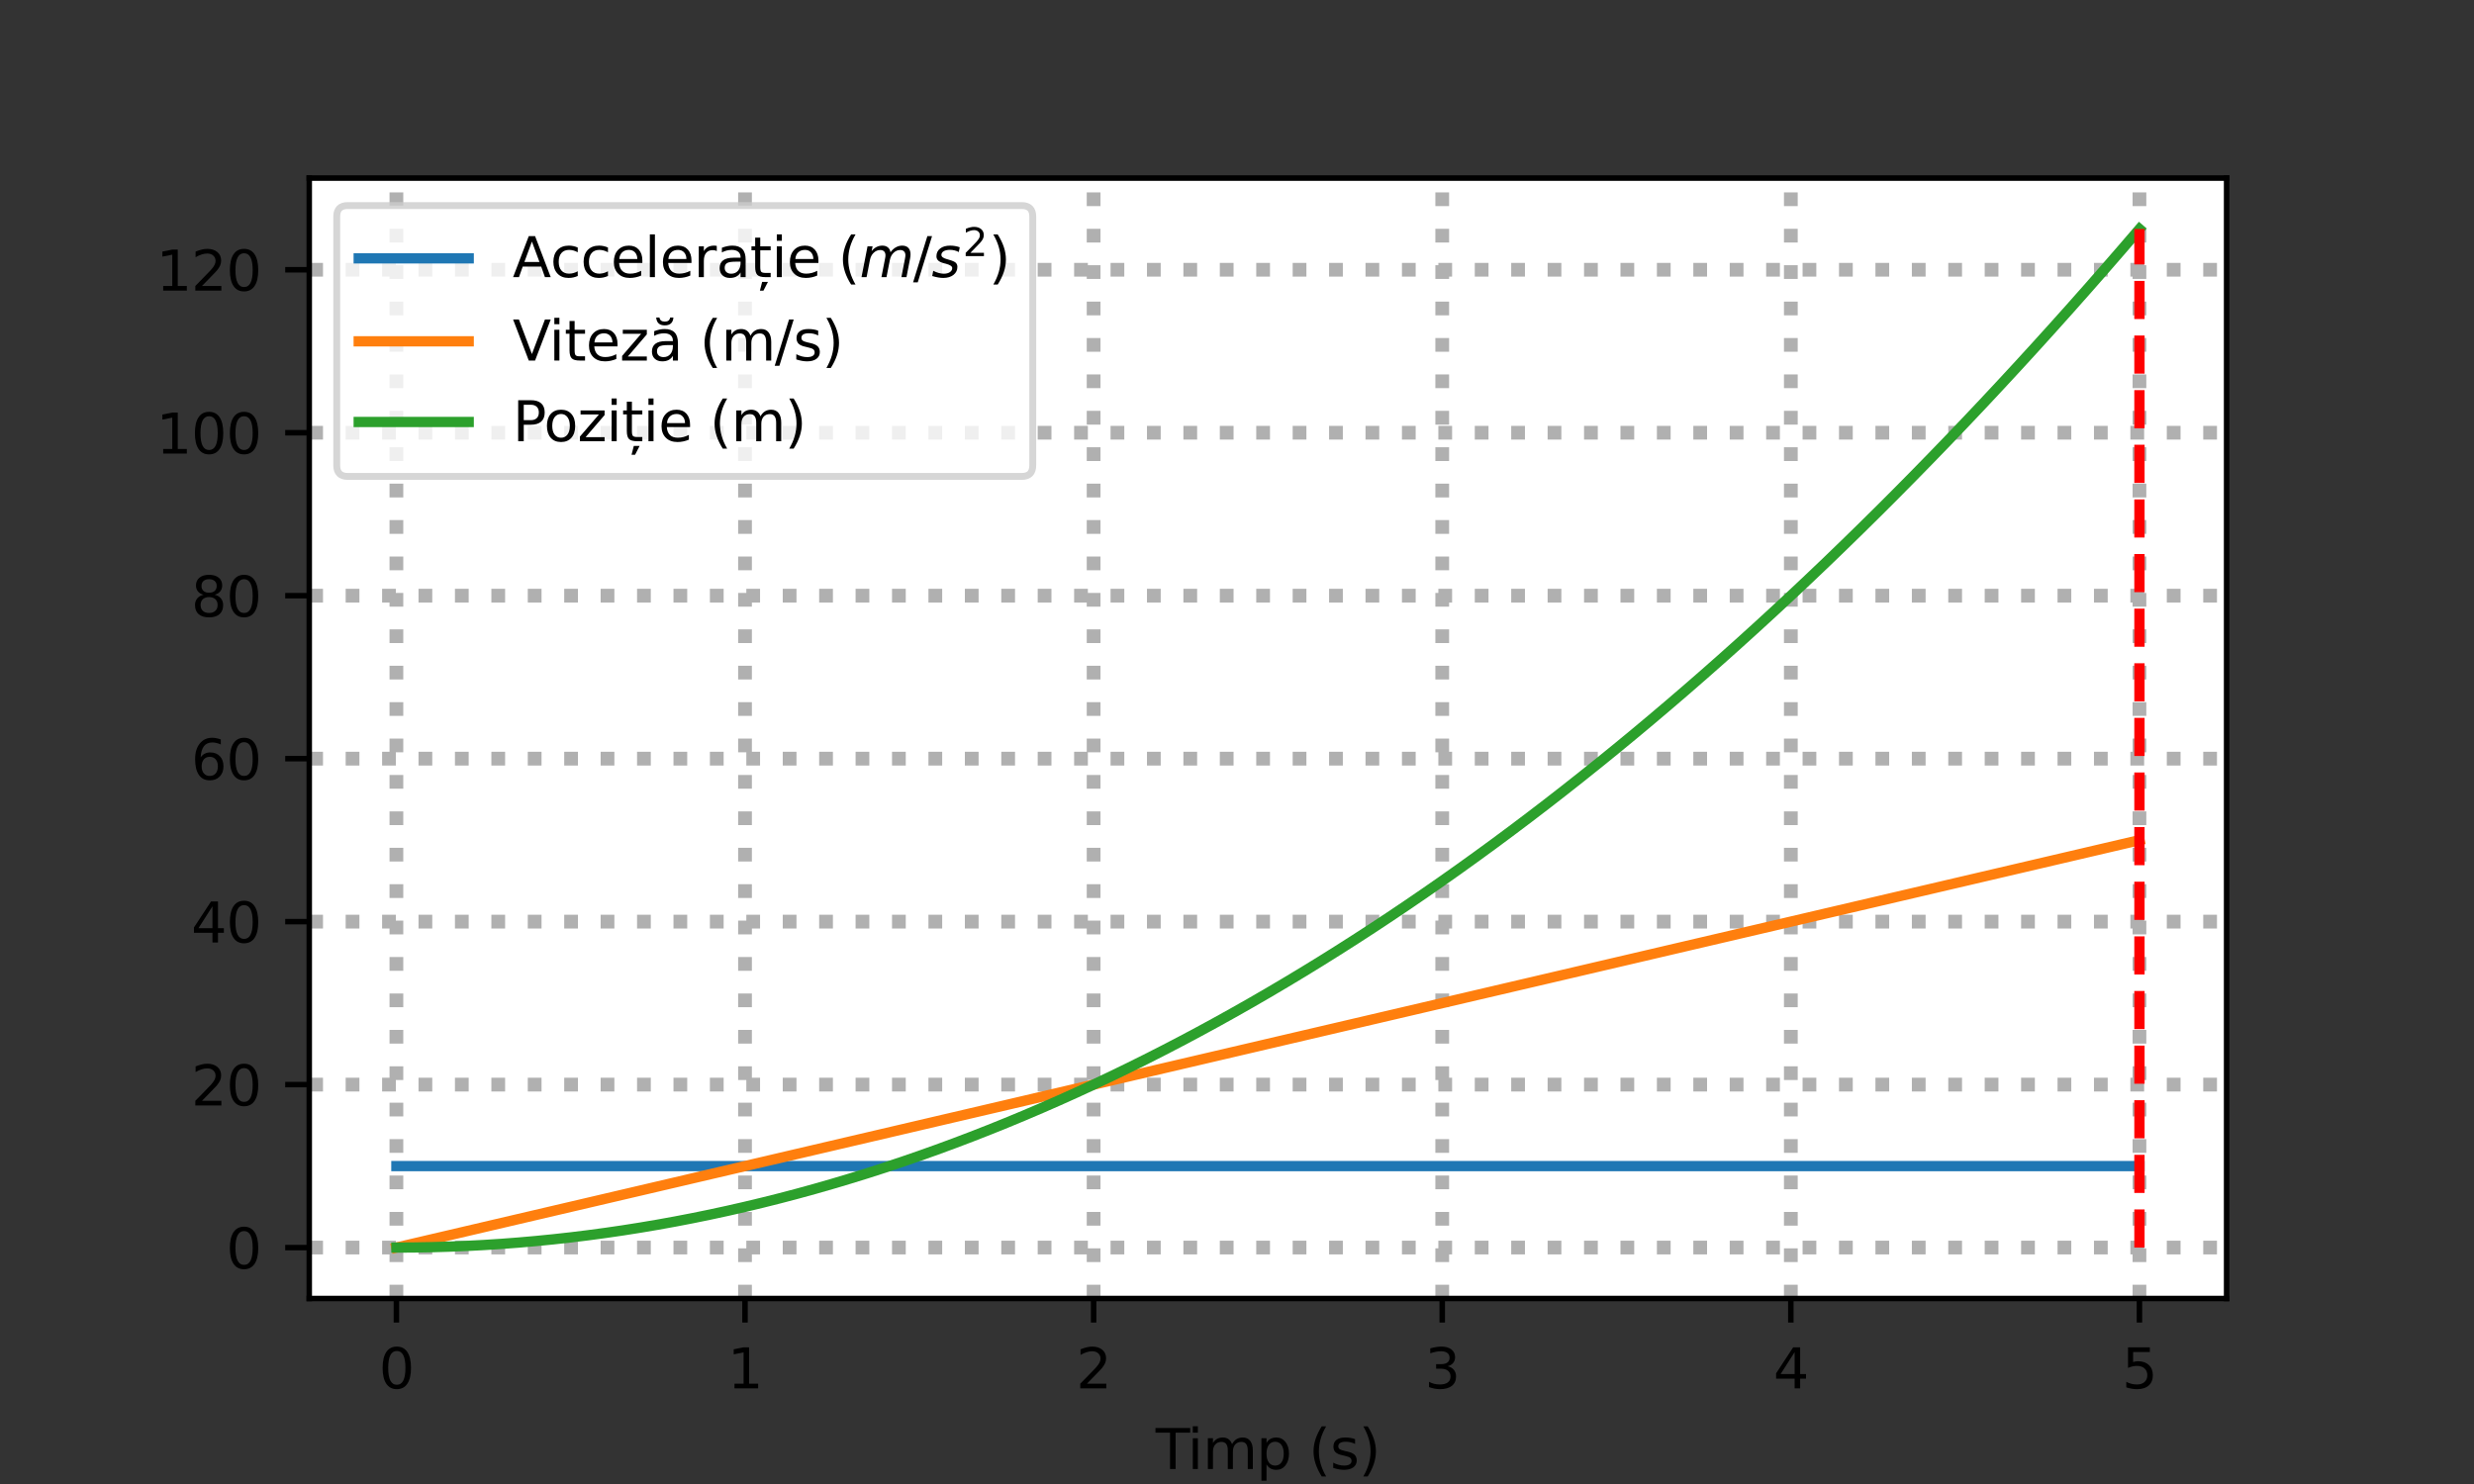 <?xml version="1.0" encoding="utf-8" standalone="no"?>
<!DOCTYPE svg PUBLIC "-//W3C//DTD SVG 1.1//EN"
  "http://www.w3.org/Graphics/SVG/1.1/DTD/svg11.dtd">
<svg xmlns:xlink="http://www.w3.org/1999/xlink" width="360pt" height="216pt" viewBox="0 0 360 216" xmlns="http://www.w3.org/2000/svg" version="1.1">
 <rect x="0" y="0" width="360" height="216" fill="#333333" stroke="none"/>
 <defs>
  <style type="text/css">*{stroke-linejoin: round; stroke-linecap: butt}</style>
 </defs>
 <g id="figure_1">
  <g id="patch_1">
   <path d="M 0 216 
L 360 216 
L 360 0 
L 0 0 
L 0 216 
z
" style="fill: none"/>
  </g>
  <g id="axes_1">
   <g id="patch_2">
    <path d="M 45 189 
L 324 189 
L 324 25.92 
L 45 25.92 
z
" style="fill: #ffffff"/>
   </g>
   <g id="matplotlib.axis_1">
    <g id="xtick_1">
     <g id="line2d_1">
      <path d="M 57.682 189 
L 57.682 25.92 
" clip-path="url(#p217430c4d6)" style="fill: none; stroke-dasharray: 2,3.3; stroke-dashoffset: 0; stroke: #b0b0b0; stroke-width: 2"/>
     </g>
     <g id="line2d_2">
      <defs>
       <path id="mefb8d9ae90" d="M 0 0 
L 0 3.5 
" style="stroke: #000000; stroke-width: 0.8"/>
      </defs>
      <g>
       <use xlink:href="#mefb8d9ae90" x="57.682" y="189" style="stroke: #000000; stroke-width: 0.8"/>
      </g>
     </g>
     <g id="text_1">
      <!-- 0 -->
      <g transform="translate(55.137 202.079)scale(0.08 -0.08)">
       <defs>
        <path id="DejaVuSans-30" d="M 2034 4250 
Q 1547 4250 1301 3770 
Q 1056 3291 1056 2328 
Q 1056 1369 1301 889 
Q 1547 409 2034 409 
Q 2525 409 2770 889 
Q 3016 1369 3016 2328 
Q 3016 3291 2770 3770 
Q 2525 4250 2034 4250 
z
M 2034 4750 
Q 2819 4750 3233 4129 
Q 3647 3509 3647 2328 
Q 3647 1150 3233 529 
Q 2819 -91 2034 -91 
Q 1250 -91 836 529 
Q 422 1150 422 2328 
Q 422 3509 836 4129 
Q 1250 4750 2034 4750 
z
" transform="scale(0.016)"/>
       </defs>
       <use xlink:href="#DejaVuSans-30"/>
      </g>
     </g>
    </g>
    <g id="xtick_2">
     <g id="line2d_3">
      <path d="M 108.409 189 
L 108.409 25.92 
" clip-path="url(#p217430c4d6)" style="fill: none; stroke-dasharray: 2,3.3; stroke-dashoffset: 0; stroke: #b0b0b0; stroke-width: 2"/>
     </g>
     <g id="line2d_4">
      <g>
       <use xlink:href="#mefb8d9ae90" x="108.409" y="189" style="stroke: #000000; stroke-width: 0.8"/>
      </g>
     </g>
     <g id="text_2">
      <!-- 1 -->
      <g transform="translate(105.864 202.079)scale(0.08 -0.08)">
       <defs>
        <path id="DejaVuSans-31" d="M 794 531 
L 1825 531 
L 1825 4091 
L 703 3866 
L 703 4441 
L 1819 4666 
L 2450 4666 
L 2450 531 
L 3481 531 
L 3481 0 
L 794 0 
L 794 531 
z
" transform="scale(0.016)"/>
       </defs>
       <use xlink:href="#DejaVuSans-31"/>
      </g>
     </g>
    </g>
    <g id="xtick_3">
     <g id="line2d_5">
      <path d="M 159.136 189 
L 159.136 25.92 
" clip-path="url(#p217430c4d6)" style="fill: none; stroke-dasharray: 2,3.3; stroke-dashoffset: 0; stroke: #b0b0b0; stroke-width: 2"/>
     </g>
     <g id="line2d_6">
      <g>
       <use xlink:href="#mefb8d9ae90" x="159.136" y="189" style="stroke: #000000; stroke-width: 0.8"/>
      </g>
     </g>
     <g id="text_3">
      <!-- 2 -->
      <g transform="translate(156.591 202.079)scale(0.08 -0.08)">
       <defs>
        <path id="DejaVuSans-32" d="M 1228 531 
L 3431 531 
L 3431 0 
L 469 0 
L 469 531 
Q 828 903 1448 1529 
Q 2069 2156 2228 2338 
Q 2531 2678 2651 2914 
Q 2772 3150 2772 3378 
Q 2772 3750 2511 3984 
Q 2250 4219 1831 4219 
Q 1534 4219 1204 4116 
Q 875 4013 500 3803 
L 500 4441 
Q 881 4594 1212 4672 
Q 1544 4750 1819 4750 
Q 2544 4750 2975 4387 
Q 3406 4025 3406 3419 
Q 3406 3131 3298 2873 
Q 3191 2616 2906 2266 
Q 2828 2175 2409 1742 
Q 1991 1309 1228 531 
z
" transform="scale(0.016)"/>
       </defs>
       <use xlink:href="#DejaVuSans-32"/>
      </g>
     </g>
    </g>
    <g id="xtick_4">
     <g id="line2d_7">
      <path d="M 209.864 189 
L 209.864 25.92 
" clip-path="url(#p217430c4d6)" style="fill: none; stroke-dasharray: 2,3.3; stroke-dashoffset: 0; stroke: #b0b0b0; stroke-width: 2"/>
     </g>
     <g id="line2d_8">
      <g>
       <use xlink:href="#mefb8d9ae90" x="209.864" y="189" style="stroke: #000000; stroke-width: 0.8"/>
      </g>
     </g>
     <g id="text_4">
      <!-- 3 -->
      <g transform="translate(207.319 202.079)scale(0.08 -0.08)">
       <defs>
        <path id="DejaVuSans-33" d="M 2597 2516 
Q 3050 2419 3304 2112 
Q 3559 1806 3559 1356 
Q 3559 666 3084 287 
Q 2609 -91 1734 -91 
Q 1441 -91 1130 -33 
Q 819 25 488 141 
L 488 750 
Q 750 597 1062 519 
Q 1375 441 1716 441 
Q 2309 441 2620 675 
Q 2931 909 2931 1356 
Q 2931 1769 2642 2001 
Q 2353 2234 1838 2234 
L 1294 2234 
L 1294 2753 
L 1863 2753 
Q 2328 2753 2575 2939 
Q 2822 3125 2822 3475 
Q 2822 3834 2567 4026 
Q 2313 4219 1838 4219 
Q 1578 4219 1281 4162 
Q 984 4106 628 3988 
L 628 4550 
Q 988 4650 1302 4700 
Q 1616 4750 1894 4750 
Q 2613 4750 3031 4423 
Q 3450 4097 3450 3541 
Q 3450 3153 3228 2886 
Q 3006 2619 2597 2516 
z
" transform="scale(0.016)"/>
       </defs>
       <use xlink:href="#DejaVuSans-33"/>
      </g>
     </g>
    </g>
    <g id="xtick_5">
     <g id="line2d_9">
      <path d="M 260.591 189 
L 260.591 25.92 
" clip-path="url(#p217430c4d6)" style="fill: none; stroke-dasharray: 2,3.3; stroke-dashoffset: 0; stroke: #b0b0b0; stroke-width: 2"/>
     </g>
     <g id="line2d_10">
      <g>
       <use xlink:href="#mefb8d9ae90" x="260.591" y="189" style="stroke: #000000; stroke-width: 0.8"/>
      </g>
     </g>
     <g id="text_5">
      <!-- 4 -->
      <g transform="translate(258.046 202.079)scale(0.08 -0.08)">
       <defs>
        <path id="DejaVuSans-34" d="M 2419 4116 
L 825 1625 
L 2419 1625 
L 2419 4116 
z
M 2253 4666 
L 3047 4666 
L 3047 1625 
L 3713 1625 
L 3713 1100 
L 3047 1100 
L 3047 0 
L 2419 0 
L 2419 1100 
L 313 1100 
L 313 1709 
L 2253 4666 
z
" transform="scale(0.016)"/>
       </defs>
       <use xlink:href="#DejaVuSans-34"/>
      </g>
     </g>
    </g>
    <g id="xtick_6">
     <g id="line2d_11">
      <path d="M 311.318 189 
L 311.318 25.92 
" clip-path="url(#p217430c4d6)" style="fill: none; stroke-dasharray: 2,3.3; stroke-dashoffset: 0; stroke: #b0b0b0; stroke-width: 2"/>
     </g>
     <g id="line2d_12">
      <g>
       <use xlink:href="#mefb8d9ae90" x="311.318" y="189" style="stroke: #000000; stroke-width: 0.8"/>
      </g>
     </g>
     <g id="text_6">
      <!-- 5 -->
      <g transform="translate(308.773 202.079)scale(0.08 -0.08)">
       <defs>
        <path id="DejaVuSans-35" d="M 691 4666 
L 3169 4666 
L 3169 4134 
L 1269 4134 
L 1269 2991 
Q 1406 3038 1543 3061 
Q 1681 3084 1819 3084 
Q 2600 3084 3056 2656 
Q 3513 2228 3513 1497 
Q 3513 744 3044 326 
Q 2575 -91 1722 -91 
Q 1428 -91 1123 -41 
Q 819 9 494 109 
L 494 744 
Q 775 591 1075 516 
Q 1375 441 1709 441 
Q 2250 441 2565 725 
Q 2881 1009 2881 1497 
Q 2881 1984 2565 2268 
Q 2250 2553 1709 2553 
Q 1456 2553 1204 2497 
Q 953 2441 691 2322 
L 691 4666 
z
" transform="scale(0.016)"/>
       </defs>
       <use xlink:href="#DejaVuSans-35"/>
      </g>
     </g>
    </g>
    <g id="text_7">
     <!-- Timp (s) -->
     <g transform="translate(168.159 213.821)scale(0.08 -0.08)">
      <defs>
       <path id="DejaVuSans-54" d="M -19 4666 
L 3928 4666 
L 3928 4134 
L 2272 4134 
L 2272 0 
L 1638 0 
L 1638 4134 
L -19 4134 
L -19 4666 
z
" transform="scale(0.016)"/>
       <path id="DejaVuSans-69" d="M 603 3500 
L 1178 3500 
L 1178 0 
L 603 0 
L 603 3500 
z
M 603 4863 
L 1178 4863 
L 1178 4134 
L 603 4134 
L 603 4863 
z
" transform="scale(0.016)"/>
       <path id="DejaVuSans-6d" d="M 3328 2828 
Q 3544 3216 3844 3400 
Q 4144 3584 4550 3584 
Q 5097 3584 5394 3201 
Q 5691 2819 5691 2113 
L 5691 0 
L 5113 0 
L 5113 2094 
Q 5113 2597 4934 2840 
Q 4756 3084 4391 3084 
Q 3944 3084 3684 2787 
Q 3425 2491 3425 1978 
L 3425 0 
L 2847 0 
L 2847 2094 
Q 2847 2600 2669 2842 
Q 2491 3084 2119 3084 
Q 1678 3084 1418 2786 
Q 1159 2488 1159 1978 
L 1159 0 
L 581 0 
L 581 3500 
L 1159 3500 
L 1159 2956 
Q 1356 3278 1631 3431 
Q 1906 3584 2284 3584 
Q 2666 3584 2933 3390 
Q 3200 3197 3328 2828 
z
" transform="scale(0.016)"/>
       <path id="DejaVuSans-70" d="M 1159 525 
L 1159 -1331 
L 581 -1331 
L 581 3500 
L 1159 3500 
L 1159 2969 
Q 1341 3281 1617 3432 
Q 1894 3584 2278 3584 
Q 2916 3584 3314 3078 
Q 3713 2572 3713 1747 
Q 3713 922 3314 415 
Q 2916 -91 2278 -91 
Q 1894 -91 1617 61 
Q 1341 213 1159 525 
z
M 3116 1747 
Q 3116 2381 2855 2742 
Q 2594 3103 2138 3103 
Q 1681 3103 1420 2742 
Q 1159 2381 1159 1747 
Q 1159 1113 1420 752 
Q 1681 391 2138 391 
Q 2594 391 2855 752 
Q 3116 1113 3116 1747 
z
" transform="scale(0.016)"/>
       <path id="DejaVuSans-20" transform="scale(0.016)"/>
       <path id="DejaVuSans-28" d="M 1984 4856 
Q 1566 4138 1362 3434 
Q 1159 2731 1159 2009 
Q 1159 1288 1364 580 
Q 1569 -128 1984 -844 
L 1484 -844 
Q 1016 -109 783 600 
Q 550 1309 550 2009 
Q 550 2706 781 3412 
Q 1013 4119 1484 4856 
L 1984 4856 
z
" transform="scale(0.016)"/>
       <path id="DejaVuSans-73" d="M 2834 3397 
L 2834 2853 
Q 2591 2978 2328 3040 
Q 2066 3103 1784 3103 
Q 1356 3103 1142 2972 
Q 928 2841 928 2578 
Q 928 2378 1081 2264 
Q 1234 2150 1697 2047 
L 1894 2003 
Q 2506 1872 2764 1633 
Q 3022 1394 3022 966 
Q 3022 478 2636 193 
Q 2250 -91 1575 -91 
Q 1294 -91 989 -36 
Q 684 19 347 128 
L 347 722 
Q 666 556 975 473 
Q 1284 391 1588 391 
Q 1994 391 2212 530 
Q 2431 669 2431 922 
Q 2431 1156 2273 1281 
Q 2116 1406 1581 1522 
L 1381 1569 
Q 847 1681 609 1914 
Q 372 2147 372 2553 
Q 372 3047 722 3315 
Q 1072 3584 1716 3584 
Q 2034 3584 2315 3537 
Q 2597 3491 2834 3397 
z
" transform="scale(0.016)"/>
       <path id="DejaVuSans-29" d="M 513 4856 
L 1013 4856 
Q 1481 4119 1714 3412 
Q 1947 2706 1947 2009 
Q 1947 1309 1714 600 
Q 1481 -109 1013 -844 
L 513 -844 
Q 928 -128 1133 580 
Q 1338 1288 1338 2009 
Q 1338 2731 1133 3434 
Q 928 4138 513 4856 
z
" transform="scale(0.016)"/>
      </defs>
      <use xlink:href="#DejaVuSans-54"/>
      <use xlink:href="#DejaVuSans-69" x="57.959"/>
      <use xlink:href="#DejaVuSans-6d" x="85.742"/>
      <use xlink:href="#DejaVuSans-70" x="183.154"/>
      <use xlink:href="#DejaVuSans-20" x="246.631"/>
      <use xlink:href="#DejaVuSans-28" x="278.418"/>
      <use xlink:href="#DejaVuSans-73" x="317.432"/>
      <use xlink:href="#DejaVuSans-29" x="369.531"/>
     </g>
    </g>
   </g>
   <g id="matplotlib.axis_2">
    <g id="ytick_1">
     <g id="line2d_13">
      <path d="M 45 181.587 
L 324 181.587 
" clip-path="url(#p217430c4d6)" style="fill: none; stroke-dasharray: 2,3.3; stroke-dashoffset: 0; stroke: #b0b0b0; stroke-width: 2"/>
     </g>
     <g id="line2d_14">
      <defs>
       <path id="m961e546409" d="M 0 0 
L -3.5 0 
" style="stroke: #000000; stroke-width: 0.8"/>
      </defs>
      <g>
       <use xlink:href="#m961e546409" x="45" y="181.587" style="stroke: #000000; stroke-width: 0.8"/>
      </g>
     </g>
     <g id="text_8">
      <!-- 0 -->
      <g transform="translate(32.91 184.627)scale(0.08 -0.08)">
       <use xlink:href="#DejaVuSans-30"/>
      </g>
     </g>
    </g>
    <g id="ytick_2">
     <g id="line2d_15">
      <path d="M 45 157.867 
L 324 157.867 
" clip-path="url(#p217430c4d6)" style="fill: none; stroke-dasharray: 2,3.3; stroke-dashoffset: 0; stroke: #b0b0b0; stroke-width: 2"/>
     </g>
     <g id="line2d_16">
      <g>
       <use xlink:href="#m961e546409" x="45" y="157.867" style="stroke: #000000; stroke-width: 0.8"/>
      </g>
     </g>
     <g id="text_9">
      <!-- 20 -->
      <g transform="translate(27.82 160.906)scale(0.08 -0.08)">
       <use xlink:href="#DejaVuSans-32"/>
       <use xlink:href="#DejaVuSans-30" x="63.623"/>
      </g>
     </g>
    </g>
    <g id="ytick_3">
     <g id="line2d_17">
      <path d="M 45 134.146 
L 324 134.146 
" clip-path="url(#p217430c4d6)" style="fill: none; stroke-dasharray: 2,3.3; stroke-dashoffset: 0; stroke: #b0b0b0; stroke-width: 2"/>
     </g>
     <g id="line2d_18">
      <g>
       <use xlink:href="#m961e546409" x="45" y="134.146" style="stroke: #000000; stroke-width: 0.8"/>
      </g>
     </g>
     <g id="text_10">
      <!-- 40 -->
      <g transform="translate(27.82 137.185)scale(0.08 -0.08)">
       <use xlink:href="#DejaVuSans-34"/>
       <use xlink:href="#DejaVuSans-30" x="63.623"/>
      </g>
     </g>
    </g>
    <g id="ytick_4">
     <g id="line2d_19">
      <path d="M 45 110.425 
L 324 110.425 
" clip-path="url(#p217430c4d6)" style="fill: none; stroke-dasharray: 2,3.3; stroke-dashoffset: 0; stroke: #b0b0b0; stroke-width: 2"/>
     </g>
     <g id="line2d_20">
      <g>
       <use xlink:href="#m961e546409" x="45" y="110.425" style="stroke: #000000; stroke-width: 0.8"/>
      </g>
     </g>
     <g id="text_11">
      <!-- 60 -->
      <g transform="translate(27.82 113.464)scale(0.08 -0.08)">
       <defs>
        <path id="DejaVuSans-36" d="M 2113 2584 
Q 1688 2584 1439 2293 
Q 1191 2003 1191 1497 
Q 1191 994 1439 701 
Q 1688 409 2113 409 
Q 2538 409 2786 701 
Q 3034 994 3034 1497 
Q 3034 2003 2786 2293 
Q 2538 2584 2113 2584 
z
M 3366 4563 
L 3366 3988 
Q 3128 4100 2886 4159 
Q 2644 4219 2406 4219 
Q 1781 4219 1451 3797 
Q 1122 3375 1075 2522 
Q 1259 2794 1537 2939 
Q 1816 3084 2150 3084 
Q 2853 3084 3261 2657 
Q 3669 2231 3669 1497 
Q 3669 778 3244 343 
Q 2819 -91 2113 -91 
Q 1303 -91 875 529 
Q 447 1150 447 2328 
Q 447 3434 972 4092 
Q 1497 4750 2381 4750 
Q 2619 4750 2861 4703 
Q 3103 4656 3366 4563 
z
" transform="scale(0.016)"/>
       </defs>
       <use xlink:href="#DejaVuSans-36"/>
       <use xlink:href="#DejaVuSans-30" x="63.623"/>
      </g>
     </g>
    </g>
    <g id="ytick_5">
     <g id="line2d_21">
      <path d="M 45 86.704 
L 324 86.704 
" clip-path="url(#p217430c4d6)" style="fill: none; stroke-dasharray: 2,3.3; stroke-dashoffset: 0; stroke: #b0b0b0; stroke-width: 2"/>
     </g>
     <g id="line2d_22">
      <g>
       <use xlink:href="#m961e546409" x="45" y="86.704" style="stroke: #000000; stroke-width: 0.8"/>
      </g>
     </g>
     <g id="text_12">
      <!-- 80 -->
      <g transform="translate(27.82 89.744)scale(0.08 -0.08)">
       <defs>
        <path id="DejaVuSans-38" d="M 2034 2216 
Q 1584 2216 1326 1975 
Q 1069 1734 1069 1313 
Q 1069 891 1326 650 
Q 1584 409 2034 409 
Q 2484 409 2743 651 
Q 3003 894 3003 1313 
Q 3003 1734 2745 1975 
Q 2488 2216 2034 2216 
z
M 1403 2484 
Q 997 2584 770 2862 
Q 544 3141 544 3541 
Q 544 4100 942 4425 
Q 1341 4750 2034 4750 
Q 2731 4750 3128 4425 
Q 3525 4100 3525 3541 
Q 3525 3141 3298 2862 
Q 3072 2584 2669 2484 
Q 3125 2378 3379 2068 
Q 3634 1759 3634 1313 
Q 3634 634 3220 271 
Q 2806 -91 2034 -91 
Q 1263 -91 848 271 
Q 434 634 434 1313 
Q 434 1759 690 2068 
Q 947 2378 1403 2484 
z
M 1172 3481 
Q 1172 3119 1398 2916 
Q 1625 2713 2034 2713 
Q 2441 2713 2670 2916 
Q 2900 3119 2900 3481 
Q 2900 3844 2670 4047 
Q 2441 4250 2034 4250 
Q 1625 4250 1398 4047 
Q 1172 3844 1172 3481 
z
" transform="scale(0.016)"/>
       </defs>
       <use xlink:href="#DejaVuSans-38"/>
       <use xlink:href="#DejaVuSans-30" x="63.623"/>
      </g>
     </g>
    </g>
    <g id="ytick_6">
     <g id="line2d_23">
      <path d="M 45 62.984 
L 324 62.984 
" clip-path="url(#p217430c4d6)" style="fill: none; stroke-dasharray: 2,3.3; stroke-dashoffset: 0; stroke: #b0b0b0; stroke-width: 2"/>
     </g>
     <g id="line2d_24">
      <g>
       <use xlink:href="#m961e546409" x="45" y="62.984" style="stroke: #000000; stroke-width: 0.8"/>
      </g>
     </g>
     <g id="text_13">
      <!-- 100 -->
      <g transform="translate(22.73 66.023)scale(0.08 -0.08)">
       <use xlink:href="#DejaVuSans-31"/>
       <use xlink:href="#DejaVuSans-30" x="63.623"/>
       <use xlink:href="#DejaVuSans-30" x="127.246"/>
      </g>
     </g>
    </g>
    <g id="ytick_7">
     <g id="line2d_25">
      <path d="M 45 39.263 
L 324 39.263 
" clip-path="url(#p217430c4d6)" style="fill: none; stroke-dasharray: 2,3.3; stroke-dashoffset: 0; stroke: #b0b0b0; stroke-width: 2"/>
     </g>
     <g id="line2d_26">
      <g>
       <use xlink:href="#m961e546409" x="45" y="39.263" style="stroke: #000000; stroke-width: 0.8"/>
      </g>
     </g>
     <g id="text_14">
      <!-- 120 -->
      <g transform="translate(22.73 42.302)scale(0.08 -0.08)">
       <use xlink:href="#DejaVuSans-31"/>
       <use xlink:href="#DejaVuSans-32" x="63.623"/>
       <use xlink:href="#DejaVuSans-30" x="127.246"/>
      </g>
     </g>
    </g>
   </g>
   <g id="line2d_27">
    <path d="M 57.682 169.727 
L 60.218 169.727 
L 62.755 169.727 
L 65.291 169.727 
L 67.827 169.727 
L 70.364 169.727 
L 72.9 169.727 
L 75.436 169.727 
L 77.973 169.727 
L 80.509 169.727 
L 83.045 169.727 
L 85.582 169.727 
L 88.118 169.727 
L 90.655 169.727 
L 93.191 169.727 
L 95.727 169.727 
L 98.264 169.727 
L 100.8 169.727 
L 103.336 169.727 
L 105.873 169.727 
L 108.409 169.727 
L 110.945 169.727 
L 113.482 169.727 
L 116.018 169.727 
L 118.555 169.727 
L 121.091 169.727 
L 123.627 169.727 
L 126.164 169.727 
L 128.7 169.727 
L 131.236 169.727 
L 133.773 169.727 
L 136.309 169.727 
L 138.845 169.727 
L 141.382 169.727 
L 143.918 169.727 
L 146.455 169.727 
L 148.991 169.727 
L 151.527 169.727 
L 154.064 169.727 
L 156.6 169.727 
L 159.136 169.727 
L 161.673 169.727 
L 164.209 169.727 
L 166.745 169.727 
L 169.282 169.727 
L 171.818 169.727 
L 174.355 169.727 
L 176.891 169.727 
L 179.427 169.727 
L 181.964 169.727 
L 184.5 169.727 
L 187.036 169.727 
L 189.573 169.727 
L 192.109 169.727 
L 194.645 169.727 
L 197.182 169.727 
L 199.718 169.727 
L 202.255 169.727 
L 204.791 169.727 
L 207.327 169.727 
L 209.864 169.727 
L 212.4 169.727 
L 214.936 169.727 
L 217.473 169.727 
L 220.009 169.727 
L 222.545 169.727 
L 225.082 169.727 
L 227.618 169.727 
L 230.155 169.727 
L 232.691 169.727 
L 235.227 169.727 
L 237.764 169.727 
L 240.3 169.727 
L 242.836 169.727 
L 245.373 169.727 
L 247.909 169.727 
L 250.445 169.727 
L 252.982 169.727 
L 255.518 169.727 
L 258.055 169.727 
L 260.591 169.727 
L 263.127 169.727 
L 265.664 169.727 
L 268.2 169.727 
L 270.736 169.727 
L 273.273 169.727 
L 275.809 169.727 
L 278.345 169.727 
L 280.882 169.727 
L 283.418 169.727 
L 285.955 169.727 
L 288.491 169.727 
L 291.027 169.727 
L 293.564 169.727 
L 296.1 169.727 
L 298.636 169.727 
L 301.173 169.727 
L 303.709 169.727 
L 306.245 169.727 
L 308.782 169.727 
L 311.318 169.727 
" clip-path="url(#p217430c4d6)" style="fill: none; stroke: #1f77b4; stroke-width: 1.5; stroke-linecap: square"/>
   </g>
   <g id="line2d_28">
    <path d="M 57.682 181.587 
L 60.218 180.994 
L 62.755 180.401 
L 65.291 179.808 
L 67.827 179.215 
L 70.364 178.622 
L 72.9 178.029 
L 75.436 177.436 
L 77.973 176.843 
L 80.509 176.25 
L 83.045 175.657 
L 85.582 175.064 
L 88.118 174.471 
L 90.655 173.878 
L 93.191 173.285 
L 95.727 172.692 
L 98.264 172.099 
L 100.8 171.506 
L 103.336 170.913 
L 105.873 170.32 
L 108.409 169.727 
L 110.945 169.134 
L 113.482 168.541 
L 116.018 167.948 
L 118.555 167.355 
L 121.091 166.762 
L 123.627 166.169 
L 126.164 165.576 
L 128.7 164.983 
L 131.236 164.39 
L 133.773 163.797 
L 136.309 163.204 
L 138.845 162.611 
L 141.382 162.018 
L 143.918 161.425 
L 146.455 160.832 
L 148.991 160.239 
L 151.527 159.646 
L 154.064 159.053 
L 156.6 158.46 
L 159.136 157.867 
L 161.673 157.274 
L 164.209 156.681 
L 166.745 156.087 
L 169.282 155.494 
L 171.818 154.901 
L 174.355 154.308 
L 176.891 153.715 
L 179.427 153.122 
L 181.964 152.529 
L 184.5 151.936 
L 187.036 151.343 
L 189.573 150.75 
L 192.109 150.157 
L 194.645 149.564 
L 197.182 148.971 
L 199.718 148.378 
L 202.255 147.785 
L 204.791 147.192 
L 207.327 146.599 
L 209.864 146.006 
L 212.4 145.413 
L 214.936 144.82 
L 217.473 144.227 
L 220.009 143.634 
L 222.545 143.041 
L 225.082 142.448 
L 227.618 141.855 
L 230.155 141.262 
L 232.691 140.669 
L 235.227 140.076 
L 237.764 139.483 
L 240.3 138.89 
L 242.836 138.297 
L 245.373 137.704 
L 247.909 137.111 
L 250.445 136.518 
L 252.982 135.925 
L 255.518 135.332 
L 258.055 134.739 
L 260.591 134.146 
L 263.127 133.553 
L 265.664 132.96 
L 268.2 132.367 
L 270.736 131.774 
L 273.273 131.181 
L 275.809 130.588 
L 278.345 129.995 
L 280.882 129.402 
L 283.418 128.809 
L 285.955 128.216 
L 288.491 127.623 
L 291.027 127.03 
L 293.564 126.437 
L 296.1 125.844 
L 298.636 125.251 
L 301.173 124.658 
L 303.709 124.065 
L 306.245 123.471 
L 308.782 122.878 
L 311.318 122.285 
" clip-path="url(#p217430c4d6)" style="fill: none; stroke: #ff7f0e; stroke-width: 1.5; stroke-linecap: square"/>
   </g>
   <g id="line2d_29">
    <path d="M 57.682 181.587 
L 60.218 181.572 
L 62.755 181.528 
L 65.291 181.454 
L 67.827 181.35 
L 70.364 181.217 
L 72.9 181.054 
L 75.436 180.861 
L 77.973 180.638 
L 80.509 180.386 
L 83.045 180.105 
L 85.582 179.793 
L 88.118 179.452 
L 90.655 179.082 
L 93.191 178.681 
L 95.727 178.252 
L 98.264 177.792 
L 100.8 177.303 
L 103.336 176.784 
L 105.873 176.235 
L 108.409 175.657 
L 110.945 175.049 
L 113.482 174.412 
L 116.018 173.745 
L 118.555 173.048 
L 121.091 172.321 
L 123.627 171.565 
L 126.164 170.78 
L 128.7 169.964 
L 131.236 169.119 
L 133.773 168.244 
L 136.309 167.34 
L 138.845 166.406 
L 141.382 165.442 
L 143.918 164.449 
L 146.455 163.426 
L 148.991 162.373 
L 151.527 161.291 
L 154.064 160.179 
L 156.6 159.038 
L 159.136 157.867 
L 161.673 156.666 
L 164.209 155.435 
L 166.745 154.175 
L 169.282 152.885 
L 171.818 151.566 
L 174.355 150.217 
L 176.891 148.838 
L 179.427 147.429 
L 181.964 145.991 
L 184.5 144.524 
L 187.036 143.026 
L 189.573 141.499 
L 192.109 139.943 
L 194.645 138.356 
L 197.182 136.74 
L 199.718 135.095 
L 202.255 133.419 
L 204.791 131.714 
L 207.327 129.98 
L 209.864 128.216 
L 212.4 126.422 
L 214.936 124.598 
L 217.473 122.745 
L 220.009 120.862 
L 222.545 118.95 
L 225.082 117.008 
L 227.618 115.036 
L 230.155 113.034 
L 232.691 111.003 
L 235.227 108.943 
L 237.764 106.852 
L 240.3 104.732 
L 242.836 102.582 
L 245.373 100.403 
L 247.909 98.194 
L 250.445 95.955 
L 252.982 93.687 
L 255.518 91.389 
L 258.055 89.062 
L 260.591 86.704 
L 263.127 84.317 
L 265.664 81.901 
L 268.2 79.455 
L 270.736 76.979 
L 273.273 74.473 
L 275.809 71.938 
L 278.345 69.373 
L 280.882 66.779 
L 283.418 64.155 
L 285.955 61.501 
L 288.491 58.818 
L 291.027 56.105 
L 293.564 53.362 
L 296.1 50.59 
L 298.636 47.788 
L 301.173 44.956 
L 303.709 42.095 
L 306.245 39.204 
L 308.782 36.283 
L 311.318 33.333 
" clip-path="url(#p217430c4d6)" style="fill: none; stroke: #2ca02c; stroke-width: 1.5; stroke-linecap: square"/>
   </g>
   <g id="line2d_30">
    <path d="M 311.318 181.587 
L 311.318 33.333 
" clip-path="url(#p217430c4d6)" style="fill: none; stroke-dasharray: 5.55,2.4; stroke-dashoffset: 0; stroke: #ff0000; stroke-width: 1.5"/>
   </g>
   <g id="patch_3">
    <path d="M 45 189 
L 45 25.92 
" style="fill: none; stroke: #000000; stroke-width: 0.8; stroke-linejoin: miter; stroke-linecap: square"/>
   </g>
   <g id="patch_4">
    <path d="M 324 189 
L 324 25.92 
" style="fill: none; stroke: #000000; stroke-width: 0.8; stroke-linejoin: miter; stroke-linecap: square"/>
   </g>
   <g id="patch_5">
    <path d="M 45 189 
L 324 189 
" style="fill: none; stroke: #000000; stroke-width: 0.8; stroke-linejoin: miter; stroke-linecap: square"/>
   </g>
   <g id="patch_6">
    <path d="M 45 25.92 
L 324 25.92 
" style="fill: none; stroke: #000000; stroke-width: 0.8; stroke-linejoin: miter; stroke-linecap: square"/>
   </g>
   <g id="legend_1">
    <g id="patch_7">
     <path d="M 50.6 69.344 
L 148.68 69.344 
Q 150.28 69.344 150.28 67.744 
L 150.28 31.52 
Q 150.28 29.92 148.68 29.92 
L 50.6 29.92 
Q 49 29.92 49 31.52 
L 49 67.744 
Q 49 69.344 50.6 69.344 
z
" style="fill: #ffffff; opacity: 0.8; stroke: #cccccc; stroke-linejoin: miter"/>
    </g>
    <g id="line2d_31">
     <path d="M 52.2 37.6 
L 60.2 37.6 
L 68.2 37.6 
" style="fill: none; stroke: #1f77b4; stroke-width: 1.5; stroke-linecap: square"/>
    </g>
    <g id="text_15">
     <!-- Accelerație ($m/s^2$) -->
     <g transform="translate(74.6 40.4)scale(0.08 -0.08)">
      <defs>
       <path id="DejaVuSans-41" d="M 2188 4044 
L 1331 1722 
L 3047 1722 
L 2188 4044 
z
M 1831 4666 
L 2547 4666 
L 4325 0 
L 3669 0 
L 3244 1197 
L 1141 1197 
L 716 0 
L 50 0 
L 1831 4666 
z
" transform="scale(0.016)"/>
       <path id="DejaVuSans-63" d="M 3122 3366 
L 3122 2828 
Q 2878 2963 2633 3030 
Q 2388 3097 2138 3097 
Q 1578 3097 1268 2742 
Q 959 2388 959 1747 
Q 959 1106 1268 751 
Q 1578 397 2138 397 
Q 2388 397 2633 464 
Q 2878 531 3122 666 
L 3122 134 
Q 2881 22 2623 -34 
Q 2366 -91 2075 -91 
Q 1284 -91 818 406 
Q 353 903 353 1747 
Q 353 2603 823 3093 
Q 1294 3584 2113 3584 
Q 2378 3584 2631 3529 
Q 2884 3475 3122 3366 
z
" transform="scale(0.016)"/>
       <path id="DejaVuSans-65" d="M 3597 1894 
L 3597 1613 
L 953 1613 
Q 991 1019 1311 708 
Q 1631 397 2203 397 
Q 2534 397 2845 478 
Q 3156 559 3463 722 
L 3463 178 
Q 3153 47 2828 -22 
Q 2503 -91 2169 -91 
Q 1331 -91 842 396 
Q 353 884 353 1716 
Q 353 2575 817 3079 
Q 1281 3584 2069 3584 
Q 2775 3584 3186 3129 
Q 3597 2675 3597 1894 
z
M 3022 2063 
Q 3016 2534 2758 2815 
Q 2500 3097 2075 3097 
Q 1594 3097 1305 2825 
Q 1016 2553 972 2059 
L 3022 2063 
z
" transform="scale(0.016)"/>
       <path id="DejaVuSans-6c" d="M 603 4863 
L 1178 4863 
L 1178 0 
L 603 0 
L 603 4863 
z
" transform="scale(0.016)"/>
       <path id="DejaVuSans-72" d="M 2631 2963 
Q 2534 3019 2420 3045 
Q 2306 3072 2169 3072 
Q 1681 3072 1420 2755 
Q 1159 2438 1159 1844 
L 1159 0 
L 581 0 
L 581 3500 
L 1159 3500 
L 1159 2956 
Q 1341 3275 1631 3429 
Q 1922 3584 2338 3584 
Q 2397 3584 2469 3576 
Q 2541 3569 2628 3553 
L 2631 2963 
z
" transform="scale(0.016)"/>
       <path id="DejaVuSans-61" d="M 2194 1759 
Q 1497 1759 1228 1600 
Q 959 1441 959 1056 
Q 959 750 1161 570 
Q 1363 391 1709 391 
Q 2188 391 2477 730 
Q 2766 1069 2766 1631 
L 2766 1759 
L 2194 1759 
z
M 3341 1997 
L 3341 0 
L 2766 0 
L 2766 531 
Q 2569 213 2275 61 
Q 1981 -91 1556 -91 
Q 1019 -91 701 211 
Q 384 513 384 1019 
Q 384 1609 779 1909 
Q 1175 2209 1959 2209 
L 2766 2209 
L 2766 2266 
Q 2766 2663 2505 2880 
Q 2244 3097 1772 3097 
Q 1472 3097 1187 3025 
Q 903 2953 641 2809 
L 641 3341 
Q 956 3463 1253 3523 
Q 1550 3584 1831 3584 
Q 2591 3584 2966 3190 
Q 3341 2797 3341 1997 
z
" transform="scale(0.016)"/>
       <path id="DejaVuSans-21b" d="M 1388 -538 
L 2047 -538 
L 1534 -1538 
L 1131 -1538 
L 1388 -538 
z
M 1172 4494 
L 1172 3500 
L 2356 3500 
L 2356 3053 
L 1172 3053 
L 1172 1153 
Q 1172 725 1289 603 
Q 1406 481 1766 481 
L 2356 481 
L 2356 0 
L 1766 0 
Q 1100 0 847 248 
Q 594 497 594 1153 
L 594 3053 
L 172 3053 
L 172 3500 
L 594 3500 
L 594 4494 
L 1172 4494 
z
" transform="scale(0.016)"/>
       <path id="DejaVuSans-Oblique-6d" d="M 5747 2113 
L 5338 0 
L 4763 0 
L 5166 2094 
Q 5191 2228 5203 2325 
Q 5216 2422 5216 2491 
Q 5216 2772 5059 2928 
Q 4903 3084 4622 3084 
Q 4203 3084 3875 2770 
Q 3547 2456 3450 1953 
L 3066 0 
L 2491 0 
L 2900 2094 
Q 2925 2209 2937 2307 
Q 2950 2406 2950 2484 
Q 2950 2769 2794 2926 
Q 2638 3084 2363 3084 
Q 1938 3084 1609 2770 
Q 1281 2456 1184 1953 
L 800 0 
L 225 0 
L 909 3500 
L 1484 3500 
L 1375 2956 
Q 1609 3263 1923 3423 
Q 2238 3584 2597 3584 
Q 2978 3584 3223 3384 
Q 3469 3184 3519 2828 
Q 3781 3197 4126 3390 
Q 4472 3584 4856 3584 
Q 5306 3584 5551 3325 
Q 5797 3066 5797 2591 
Q 5797 2488 5784 2364 
Q 5772 2241 5747 2113 
z
" transform="scale(0.016)"/>
       <path id="DejaVuSans-2f" d="M 1625 4666 
L 2156 4666 
L 531 -594 
L 0 -594 
L 1625 4666 
z
" transform="scale(0.016)"/>
       <path id="DejaVuSans-Oblique-73" d="M 3200 3397 
L 3091 2853 
Q 2863 2978 2609 3040 
Q 2356 3103 2088 3103 
Q 1634 3103 1373 2948 
Q 1113 2794 1113 2528 
Q 1113 2219 1719 2053 
Q 1766 2041 1788 2034 
L 1972 1978 
Q 2547 1819 2739 1644 
Q 2931 1469 2931 1166 
Q 2931 609 2489 259 
Q 2047 -91 1331 -91 
Q 1053 -91 747 -37 
Q 441 16 72 128 
L 184 722 
Q 500 559 806 475 
Q 1113 391 1394 391 
Q 1816 391 2080 572 
Q 2344 753 2344 1031 
Q 2344 1331 1650 1516 
L 1591 1531 
L 1394 1581 
Q 956 1697 753 1886 
Q 550 2075 550 2369 
Q 550 2928 970 3256 
Q 1391 3584 2113 3584 
Q 2397 3584 2667 3537 
Q 2938 3491 3200 3397 
z
" transform="scale(0.016)"/>
      </defs>
      <use xlink:href="#DejaVuSans-41" transform="translate(0 0.766)"/>
      <use xlink:href="#DejaVuSans-63" transform="translate(68.408 0.766)"/>
      <use xlink:href="#DejaVuSans-63" transform="translate(123.389 0.766)"/>
      <use xlink:href="#DejaVuSans-65" transform="translate(178.369 0.766)"/>
      <use xlink:href="#DejaVuSans-6c" transform="translate(239.893 0.766)"/>
      <use xlink:href="#DejaVuSans-65" transform="translate(267.676 0.766)"/>
      <use xlink:href="#DejaVuSans-72" transform="translate(329.199 0.766)"/>
      <use xlink:href="#DejaVuSans-61" transform="translate(370.312 0.766)"/>
      <use xlink:href="#DejaVuSans-21b" transform="translate(431.592 0.766)"/>
      <use xlink:href="#DejaVuSans-69" transform="translate(470.801 0.766)"/>
      <use xlink:href="#DejaVuSans-65" transform="translate(498.584 0.766)"/>
      <use xlink:href="#DejaVuSans-20" transform="translate(560.107 0.766)"/>
      <use xlink:href="#DejaVuSans-28" transform="translate(591.895 0.766)"/>
      <use xlink:href="#DejaVuSans-Oblique-6d" transform="translate(630.908 0.766)"/>
      <use xlink:href="#DejaVuSans-2f" transform="translate(728.32 0.766)"/>
      <use xlink:href="#DejaVuSans-Oblique-73" transform="translate(762.012 0.766)"/>
      <use xlink:href="#DejaVuSans-32" transform="translate(818.761 39.047)scale(0.7)"/>
      <use xlink:href="#DejaVuSans-29" transform="translate(866.032 0.766)"/>
     </g>
    </g>
    <g id="line2d_32">
     <path d="M 52.2 49.679 
L 60.2 49.679 
L 68.2 49.679 
" style="fill: none; stroke: #ff7f0e; stroke-width: 1.5; stroke-linecap: square"/>
    </g>
    <g id="text_16">
     <!-- Viteză (m/s) -->
     <g transform="translate(74.6 52.479)scale(0.08 -0.08)">
      <defs>
       <path id="DejaVuSans-56" d="M 1831 0 
L 50 4666 
L 709 4666 
L 2188 738 
L 3669 4666 
L 4325 4666 
L 2547 0 
L 1831 0 
z
" transform="scale(0.016)"/>
       <path id="DejaVuSans-74" d="M 1172 4494 
L 1172 3500 
L 2356 3500 
L 2356 3053 
L 1172 3053 
L 1172 1153 
Q 1172 725 1289 603 
Q 1406 481 1766 481 
L 2356 481 
L 2356 0 
L 1766 0 
Q 1100 0 847 248 
Q 594 497 594 1153 
L 594 3053 
L 172 3053 
L 172 3500 
L 594 3500 
L 594 4494 
L 1172 4494 
z
" transform="scale(0.016)"/>
       <path id="DejaVuSans-7a" d="M 353 3500 
L 3084 3500 
L 3084 2975 
L 922 459 
L 3084 459 
L 3084 0 
L 275 0 
L 275 525 
L 2438 3041 
L 353 3041 
L 353 3500 
z
" transform="scale(0.016)"/>
       <path id="DejaVuSans-103" d="M 870 4897 
L 1239 4897 
Q 1273 4663 1424 4545 
Q 1576 4428 1848 4428 
Q 2117 4428 2267 4544 
Q 2417 4660 2457 4897 
L 2826 4897 
Q 2795 4450 2548 4225 
Q 2301 4000 1848 4000 
Q 1395 4000 1148 4225 
Q 901 4450 870 4897 
z
M 2194 1759 
Q 1497 1759 1228 1600 
Q 959 1441 959 1056 
Q 959 750 1161 570 
Q 1363 391 1709 391 
Q 2188 391 2477 730 
Q 2766 1069 2766 1631 
L 2766 1759 
L 2194 1759 
z
M 3341 1997 
L 3341 0 
L 2766 0 
L 2766 531 
Q 2569 213 2275 61 
Q 1981 -91 1556 -91 
Q 1019 -91 701 211 
Q 384 513 384 1019 
Q 384 1609 779 1909 
Q 1175 2209 1959 2209 
L 2766 2209 
L 2766 2266 
Q 2766 2663 2505 2880 
Q 2244 3097 1772 3097 
Q 1472 3097 1187 3025 
Q 903 2953 641 2809 
L 641 3341 
Q 956 3463 1253 3523 
Q 1550 3584 1831 3584 
Q 2591 3584 2966 3190 
Q 3341 2797 3341 1997 
z
" transform="scale(0.016)"/>
      </defs>
      <use xlink:href="#DejaVuSans-56"/>
      <use xlink:href="#DejaVuSans-69" x="66.158"/>
      <use xlink:href="#DejaVuSans-74" x="93.941"/>
      <use xlink:href="#DejaVuSans-65" x="133.15"/>
      <use xlink:href="#DejaVuSans-7a" x="194.674"/>
      <use xlink:href="#DejaVuSans-103" x="247.164"/>
      <use xlink:href="#DejaVuSans-20" x="308.443"/>
      <use xlink:href="#DejaVuSans-28" x="340.23"/>
      <use xlink:href="#DejaVuSans-6d" x="379.244"/>
      <use xlink:href="#DejaVuSans-2f" x="476.656"/>
      <use xlink:href="#DejaVuSans-73" x="510.348"/>
      <use xlink:href="#DejaVuSans-29" x="562.447"/>
     </g>
    </g>
    <g id="line2d_33">
     <path d="M 52.2 61.421 
L 60.2 61.421 
L 68.2 61.421 
" style="fill: none; stroke: #2ca02c; stroke-width: 1.5; stroke-linecap: square"/>
    </g>
    <g id="text_17">
     <!-- Poziție (m) -->
     <g transform="translate(74.6 64.221)scale(0.08 -0.08)">
      <defs>
       <path id="DejaVuSans-50" d="M 1259 4147 
L 1259 2394 
L 2053 2394 
Q 2494 2394 2734 2622 
Q 2975 2850 2975 3272 
Q 2975 3691 2734 3919 
Q 2494 4147 2053 4147 
L 1259 4147 
z
M 628 4666 
L 2053 4666 
Q 2838 4666 3239 4311 
Q 3641 3956 3641 3272 
Q 3641 2581 3239 2228 
Q 2838 1875 2053 1875 
L 1259 1875 
L 1259 0 
L 628 0 
L 628 4666 
z
" transform="scale(0.016)"/>
       <path id="DejaVuSans-6f" d="M 1959 3097 
Q 1497 3097 1228 2736 
Q 959 2375 959 1747 
Q 959 1119 1226 758 
Q 1494 397 1959 397 
Q 2419 397 2687 759 
Q 2956 1122 2956 1747 
Q 2956 2369 2687 2733 
Q 2419 3097 1959 3097 
z
M 1959 3584 
Q 2709 3584 3137 3096 
Q 3566 2609 3566 1747 
Q 3566 888 3137 398 
Q 2709 -91 1959 -91 
Q 1206 -91 779 398 
Q 353 888 353 1747 
Q 353 2609 779 3096 
Q 1206 3584 1959 3584 
z
" transform="scale(0.016)"/>
      </defs>
      <use xlink:href="#DejaVuSans-50"/>
      <use xlink:href="#DejaVuSans-6f" x="56.678"/>
      <use xlink:href="#DejaVuSans-7a" x="117.859"/>
      <use xlink:href="#DejaVuSans-69" x="170.35"/>
      <use xlink:href="#DejaVuSans-21b" x="198.133"/>
      <use xlink:href="#DejaVuSans-69" x="237.342"/>
      <use xlink:href="#DejaVuSans-65" x="265.125"/>
      <use xlink:href="#DejaVuSans-20" x="326.648"/>
      <use xlink:href="#DejaVuSans-28" x="358.436"/>
      <use xlink:href="#DejaVuSans-6d" x="397.449"/>
      <use xlink:href="#DejaVuSans-29" x="494.861"/>
     </g>
    </g>
   </g>
  </g>
 </g>
 <defs>
  <clipPath id="p217430c4d6">
   <rect x="45" y="25.92" width="279" height="163.08"/>
  </clipPath>
 </defs>
</svg>
